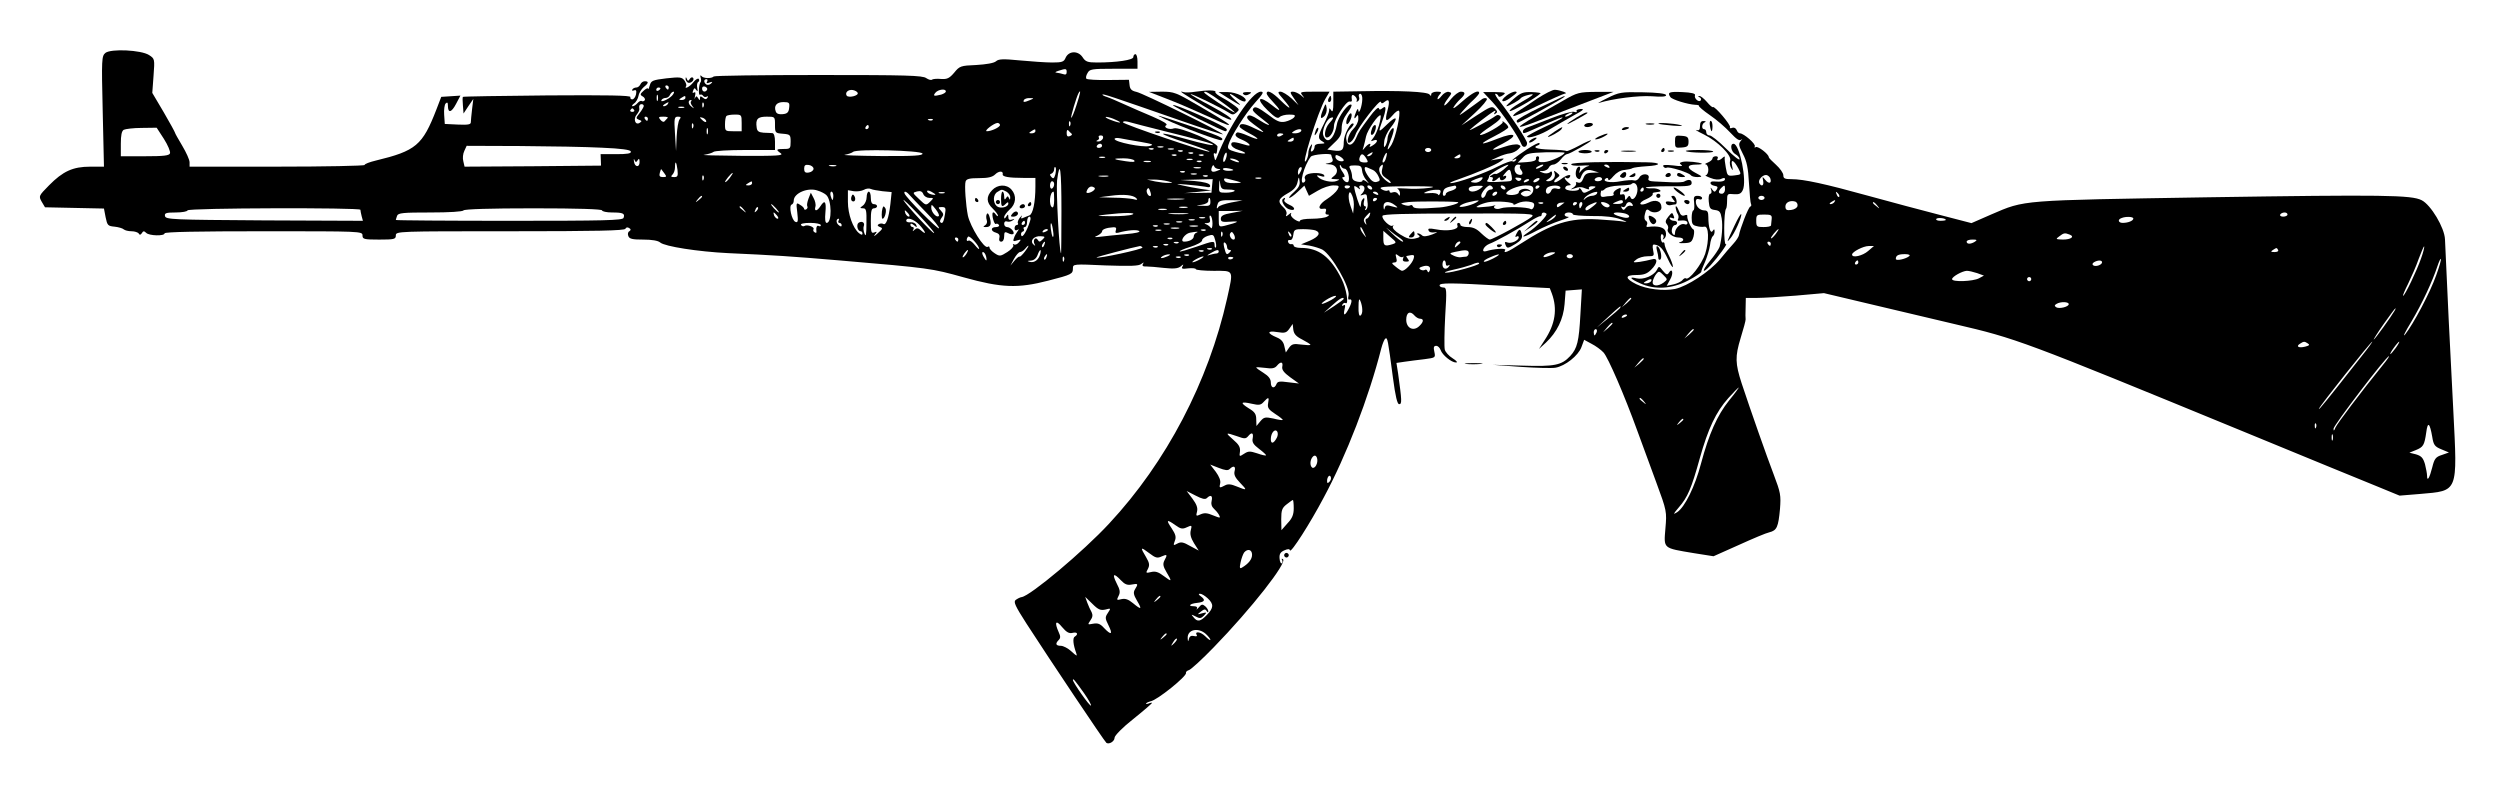 <?xml version="1.0" standalone="no"?>
<!DOCTYPE svg PUBLIC "-//W3C//DTD SVG 20010904//EN"
 "http://www.w3.org/TR/2001/REC-SVG-20010904/DTD/svg10.dtd">
<svg version="1.0" xmlns="http://www.w3.org/2000/svg"
 width="1200pt" height="382pt" viewBox="0 0 1200 382"
 preserveAspectRatio="xMidYMid meet">

<g transform="translate(0,382) scale(0.1,-0.1)"
fill="#000000" stroke="none">
<path d="M506 3566 c-18 -15 -19 -28 -13 -281 l6 -265 -66 0 c-83 0 -131 -22
-198 -90 -49 -50 -50 -51 -35 -78 l16 -27 141 -3 142 -3 8 -42 c8 -39 11 -42
43 -45 19 -2 39 -8 44 -13 6 -5 22 -9 37 -9 15 0 31 -5 35 -11 4 -8 9 -7 15 2
6 11 11 11 21 1 14 -14 88 -16 88 -2 0 7 165 10 475 10 468 0 475 0 475 -20 0
-18 7 -20 80 -20 73 0 80 2 80 20 0 20 7 20 549 20 412 0 550 3 553 12 3 7 10
8 17 4 10 -6 10 -10 2 -16 -7 -3 -9 -14 -5 -23 5 -14 20 -17 72 -17 41 0 71
-5 81 -14 22 -19 182 -44 326 -51 221 -10 299 -15 535 -35 435 -37 440 -38
595 -81 183 -51 260 -54 407 -16 113 29 118 32 118 59 0 21 3 21 156 14 119
-4 161 -3 172 7 13 9 14 9 8 0 -5 -9 0 -13 16 -12 13 0 51 -3 85 -7 47 -5 67
-3 80 7 14 12 15 12 9 0 -7 -11 -1 -13 28 -9 20 2 36 0 36 -4 0 -4 38 -8 85
-8 100 0 96 8 65 -133 -89 -398 -291 -785 -566 -1080 -124 -134 -378 -347
-420 -353 -8 -1 -21 -8 -29 -14 -11 -9 -2 -29 52 -113 113 -175 376 -568 384
-573 14 -8 39 8 39 25 0 10 39 50 90 90 50 40 90 75 90 77 0 2 -8 1 -17 -3
-10 -3 -15 -3 -11 1 3 4 13 8 21 10 30 4 174 120 170 136 -2 5 5 11 15 14 10
4 63 52 118 109 179 184 356 409 332 423 -6 4 -8 3 -4 -4 3 -6 3 -13 -2 -16
-4 -2 -9 8 -10 23 -2 21 4 31 22 39 18 8 26 8 28 0 5 -13 96 129 161 252 110
204 217 481 277 717 6 23 15 45 20 48 10 6 12 -4 36 -187 12 -91 21 -128 30
-128 14 0 13 16 -5 147 l-8 51 41 6 c23 3 65 9 94 12 52 7 53 7 47 35 -5 22
-3 29 9 29 8 0 17 -9 21 -20 8 -24 52 -60 74 -60 9 0 3 8 -16 20 -18 11 -35
30 -38 42 -3 13 -2 85 2 161 8 127 7 137 -9 137 -10 0 -18 5 -18 10 0 13 49
13 312 -2 l217 -11 10 -26 c27 -74 17 -146 -35 -224 l-27 -42 33 30 c54 51 84
113 90 185 l5 65 39 3 39 3 -7 -120 c-7 -130 -15 -163 -49 -200 -41 -44 -74
-51 -229 -46 l-143 4 135 -10 c74 -5 149 -7 166 -4 47 8 110 58 125 99 l13 35
35 -19 c20 -10 46 -29 58 -42 22 -24 100 -204 163 -378 21 -58 62 -168 90
-245 51 -138 51 -141 44 -222 -8 -98 -13 -93 136 -118 l95 -15 121 54 c66 30
132 58 147 61 36 9 43 25 51 112 5 66 3 78 -30 165 -33 86 -111 308 -154 438
-31 96 -32 128 -5 217 14 45 25 86 24 90 -1 4 -1 29 0 56 l1 47 53 0 c28 0
113 5 187 11 l135 12 215 -51 c118 -28 305 -72 414 -98 296 -69 320 -78 1381
-514 297 -122 588 -242 646 -265 l107 -44 98 8 c185 16 180 4 160 399 -13 242
-33 653 -40 823 -2 56 -68 166 -112 188 -49 25 -182 27 -1029 14 -904 -15
-873 -12 -1036 -82 l-96 -42 -154 40 c-85 22 -236 62 -337 90 -213 59 -315 81
-372 81 -33 0 -40 3 -40 19 0 10 -16 33 -35 50 -19 17 -35 33 -35 37 0 14 -52
54 -62 48 -6 -4 -8 -2 -5 3 7 11 -53 63 -71 63 -6 0 -13 7 -16 16 -4 9 -13 14
-22 10 -8 -3 -13 -2 -10 3 6 10 -74 104 -82 97 -2 -3 -15 8 -29 25 -14 16 -30
29 -36 28 -8 0 -8 -2 1 -6 6 -2 9 -9 6 -14 -8 -14 -34 9 -28 24 3 8 -16 13
-61 15 -63 3 -73 -1 -57 -24 8 -12 83 -35 119 -37 12 0 20 -3 18 -5 -2 -3 21
-23 53 -45 31 -21 75 -59 97 -83 30 -32 44 -42 53 -34 7 5 6 3 -2 -6 -12 -14
-11 -22 10 -63 19 -36 25 -67 29 -139 3 -51 7 -97 10 -102 3 -4 1 -10 -4 -12
-9 -3 -49 -107 -54 -137 -1 -7 -13 -26 -27 -41 -14 -15 -43 -49 -64 -75 -50
-59 -156 -129 -216 -142 -56 -11 -137 -1 -186 23 -56 28 -55 44 1 44 35 0 51
6 70 25 33 32 34 60 3 50 -13 -4 -39 -9 -58 -12 -33 -4 -34 -3 -16 11 11 9 35
16 54 16 32 0 33 1 27 29 -4 21 -3 29 7 27 26 -4 40 -19 64 -70 13 -28 24 -44
24 -36 0 9 -9 33 -20 55 -11 22 -20 45 -20 53 0 7 -4 11 -8 8 -4 -2 -9 7 -10
20 -1 15 2 23 8 19 6 -4 7 -12 4 -18 -5 -9 -4 -9 6 -1 7 7 9 21 5 33 -6 20
-37 28 -84 22 -8 -2 -10 2 -6 9 4 7 2 16 -4 20 -8 4 -10 17 -5 34 5 21 9 24
20 16 20 -18 59 -8 59 14 0 31 -28 41 -63 23 -19 -9 -34 -11 -38 -6 -3 5 10
16 28 23 18 8 32 18 31 23 -2 4 2 9 7 9 6 1 15 2 21 3 25 3 -4 19 -31 17 -16
-1 -30 1 -30 4 0 3 50 6 110 6 96 -1 110 1 110 16 0 16 -14 19 -35 7 -5 -4
-32 -5 -60 -4 -27 1 -65 3 -84 4 -24 1 -32 5 -28 15 9 23 -32 27 -44 4 -6 -11
-17 -17 -25 -14 -8 3 -37 1 -65 -4 -50 -10 -94 -1 -70 14 6 4 11 1 11 -6 1 -7
11 0 24 16 15 17 34 29 53 30 16 2 34 5 39 9 6 3 36 7 67 9 74 4 74 18 0 19
-187 4 -358 0 -361 -9 -2 -6 18 -9 50 -7 29 2 44 1 33 -2 -11 -2 -26 -12 -34
-21 -13 -16 -13 -16 -8 1 4 9 2 17 -3 17 -15 0 -23 -41 -10 -54 9 -8 14 -8 17
0 12 34 28 44 58 35 l30 -9 -33 -1 c-25 -1 -35 -7 -42 -27 -7 -18 -15 -24 -26
-20 -8 3 -12 2 -9 -3 3 -6 -3 -15 -12 -21 -16 -10 -16 -11 2 -5 26 9 36 9 59
-1 12 -4 17 -4 13 2 -3 5 3 10 14 10 25 0 24 -3 -11 -21 -27 -14 -30 -14 -39
3 -6 9 -11 12 -11 6 0 -15 -67 -12 -67 3 0 7 7 13 16 13 14 1 14 2 -1 14 -18
14 -25 32 -9 21 5 -3 12 -1 16 5 11 17 -16 11 -42 -10 -15 -11 -29 -18 -32
-14 -3 3 2 11 12 19 16 12 16 13 0 26 -15 12 -16 12 -11 -2 7 -19 -9 -39 -31
-39 -13 1 -13 2 1 11 10 5 18 17 18 26 0 11 -4 13 -12 5 -8 -5 -22 -6 -33 -1
-19 7 -19 8 1 8 12 1 24 8 28 16 3 8 13 15 22 15 9 0 25 11 36 25 11 14 24 25
29 25 13 0 121 62 116 66 -2 2 -28 -9 -57 -25 -30 -16 -57 -28 -61 -26 -3 3
-38 6 -78 7 -66 2 -88 10 -58 21 6 2 10 7 6 10 -3 4 -30 -10 -60 -30 -52 -34
-91 -66 -60 -48 10 5 12 4 7 -4 -4 -6 -12 -9 -17 -5 -5 3 -35 -8 -67 -24 -65
-34 -201 -82 -229 -81 -10 0 7 8 37 18 78 27 181 70 205 88 19 14 18 14 -15 9
l-35 -6 35 16 c19 9 45 17 58 18 13 2 30 10 39 19 15 15 15 17 0 23 -9 3 -38
-1 -64 -10 -71 -24 -75 -18 -9 15 78 41 61 57 -24 24 -89 -35 -97 -30 -17 11
37 19 67 38 67 43 0 5 -8 15 -17 22 -9 8 -14 9 -10 3 6 -10 -101 -70 -109 -61
-3 2 21 21 52 41 40 27 53 41 46 48 -8 8 -15 8 -24 1 -21 -16 -134 -77 -123
-66 15 15 98 79 114 88 10 6 12 4 6 -5 -6 -9 -4 -11 4 -5 10 6 9 11 -3 23 -14
14 -22 11 -88 -32 l-73 -48 65 60 c36 33 61 64 57 68 -4 5 -14 4 -22 -1 -7 -6
-37 -27 -67 -49 -47 -34 -50 -35 -28 -10 14 16 37 41 53 55 15 14 27 29 27 32
0 19 -33 2 -81 -40 -29 -26 -47 -39 -42 -28 6 11 21 29 32 39 26 23 27 36 3
36 -10 0 -31 -16 -47 -35 -15 -20 -30 -33 -32 -31 -3 3 5 18 17 33 20 26 20
28 4 32 -10 2 -25 -7 -35 -20 -10 -13 -19 -19 -19 -13 0 5 5 15 12 22 9 9 6
12 -15 12 -15 0 -27 -6 -27 -12 0 -10 -2 -10 -8 -2 -8 14 -142 20 -334 16
l-128 -2 0 -52 c0 -38 -3 -49 -10 -38 -9 13 -10 13 -10 0 0 -8 -11 -37 -25
-64 -30 -59 -31 -72 -7 -85 14 -9 13 -10 -10 -11 -18 0 -28 -5 -28 -14 0 -8
-5 -18 -11 -22 -8 -4 -9 1 -4 17 5 19 4 21 -4 9 -6 -8 -11 -24 -11 -35 0 -11
-5 -27 -10 -35 -32 -49 56 236 92 296 l20 34 -72 0 c-68 0 -72 -1 -59 -17 13
-17 13 -17 -7 0 -11 9 -28 17 -38 17 -15 0 -15 -4 5 -32 l22 -33 -34 33 c-19
17 -43 32 -53 32 -15 0 -13 -6 13 -35 45 -52 38 -56 -12 -7 -40 40 -67 53 -67
33 0 -4 10 -19 23 -32 48 -51 50 -62 4 -25 -65 52 -82 34 -22 -24 35 -34 48
-41 57 -32 7 7 27 12 46 12 28 0 32 -3 23 -14 -6 -7 -25 -16 -42 -20 -25 -5
-40 1 -85 36 -41 30 -58 38 -66 30 -11 -11 -7 -16 61 -69 30 -23 1 -13 -40 14
-28 18 -43 23 -50 16 -8 -8 1 -19 28 -39 61 -44 62 -48 5 -20 -48 24 -72 27
-72 8 0 -4 20 -18 45 -31 57 -30 53 -38 -6 -12 -24 11 -47 17 -51 15 -15 -10
-8 -22 22 -34 34 -14 53 -35 24 -27 -60 18 -74 19 -74 4 0 -9 15 -21 36 -27
49 -16 36 -24 -15 -9 -35 10 -40 15 -35 33 11 40 83 153 129 204 39 43 43 52
27 52 -42 0 -153 -165 -209 -310 -10 -24 -10 -24 -15 -2 -4 12 -2 20 3 16 9
-5 10 -2 13 32 1 19 -184 97 -209 88 -22 -9 -54 5 -37 15 9 5 -14 19 -65 41
-43 18 -105 45 -138 60 -33 15 -70 31 -83 35 -13 4 -22 9 -20 11 4 4 37 -7
376 -125 111 -39 202 -68 202 -66 0 9 -385 198 -415 204 -23 5 -31 13 -33 32
l-3 26 -99 -1 c-54 -1 -101 2 -105 6 -4 3 -2 16 5 27 10 19 19 21 125 21 l115
0 0 35 c0 19 -4 35 -10 35 -5 0 -10 -6 -10 -14 0 -14 -79 -26 -175 -26 -45 0
-55 4 -69 26 -22 32 -66 30 -81 -3 -8 -20 -17 -23 -65 -23 -30 0 -100 5 -154
10 -81 8 -103 7 -115 -4 -10 -9 -47 -15 -95 -18 -75 -3 -80 -5 -106 -37 -23
-27 -34 -32 -63 -30 -20 2 -39 0 -43 -3 -4 -4 -16 -1 -28 7 -17 13 -97 15
-517 15 -272 0 -499 -3 -503 -7 -11 -11 -50 -10 -59 2 -5 6 -7 3 -4 -7 3 -9 3
-19 0 -22 -9 -9 -12 -66 -3 -61 5 3 11 1 15 -5 4 -6 11 -7 17 -4 7 4 8 2 4 -5
-6 -9 -11 -9 -22 0 -11 9 -14 8 -14 -2 0 -12 -2 -12 -9 0 -7 11 -10 11 -15 0
-3 -8 -3 -3 0 10 4 16 2 21 -5 17 -7 -5 -8 -1 -4 9 5 14 8 14 15 3 7 -9 8 -7
5 9 -3 13 -1 26 4 29 5 3 7 10 3 15 -3 5 -15 -2 -26 -16 -17 -22 -47 -37 -34
-17 2 4 -2 16 -9 26 -12 16 -22 17 -86 10 -66 -8 -74 -11 -80 -34 -4 -14 -7
-21 -8 -16 -1 5 -10 1 -21 -9 -18 -16 -19 -20 -5 -28 8 -4 13 -13 10 -18 -4
-5 -10 -7 -15 -4 -4 3 -13 -2 -20 -10 -7 -8 -17 -15 -23 -15 -6 0 -3 6 6 13
10 6 19 23 22 37 2 14 14 32 25 42 24 19 25 28 5 28 -9 0 -18 -7 -21 -15 -4
-8 -12 -15 -19 -15 -8 0 -17 -4 -20 -10 -3 -5 0 -7 8 -4 11 4 13 -1 10 -19 -3
-13 -11 -24 -18 -24 -7 0 -11 5 -9 11 3 8 -111 10 -398 8 -222 -2 -404 -5
-406 -7 -2 -2 -2 -20 0 -41 l3 -39 23 35 24 35 -6 -49 c-3 -27 -6 -55 -6 -63
0 -11 -14 -13 -62 -11 l-63 3 -3 44 c-2 24 2 49 7 54 8 8 11 5 11 -10 0 -38
17 -34 39 8 l21 40 -46 -3 -46 -3 -23 -60 c-67 -173 -98 -199 -292 -246 -29
-7 -53 -16 -53 -21 0 -4 -189 -8 -420 -8 l-420 0 0 21 c0 12 -16 47 -35 79
-19 32 -35 60 -35 63 0 2 -24 47 -54 98 l-55 93 6 82 c6 81 6 82 -22 100 -38
24 -182 31 -209 10z m4614 -92 c0 -11 -5 -14 -16 -10 -9 3 -23 6 -32 7 -10 1
-7 4 8 9 37 12 40 11 40 -6z m-1726 -46 c-5 -8 -1 -9 12 -4 14 5 16 4 7 -5 -6
-6 -16 -8 -22 -5 -14 9 -14 26 0 26 5 0 7 -5 3 -12z m-184 -28 c0 -5 -2 -10
-4 -10 -3 0 -8 5 -11 10 -3 6 -1 10 4 10 6 0 11 -4 11 -10z m184 -11 c-8 -14
-24 -10 -24 6 0 9 6 12 15 9 8 -4 12 -10 9 -15z m-224 7 c0 -3 -4 -8 -10 -11
-5 -3 -10 -1 -10 4 0 6 5 11 10 11 6 0 10 -2 10 -4z m947 -22 c5 -14 -45 -25
-53 -13 -9 15 7 30 29 27 11 -2 22 -8 24 -14z m423 7 c0 -5 -10 -11 -22 -15
-36 -9 -41 -7 -28 9 13 16 50 21 50 6z m-1314 -20 c-18 -19 -61 -37 -50 -20 3
5 12 9 20 9 8 0 17 7 20 15 4 8 11 15 17 15 5 0 2 -9 -7 -19z m1941 -46 c-11
-35 -23 -63 -25 -60 -4 3 25 100 35 118 13 22 9 0 -10 -58z m-2010 23 c-3 -7
-5 -2 -5 12 0 14 2 19 5 13 2 -7 2 -19 0 -25z m3355 -2 c-3 -5 0 -6 6 -2 6 4
9 13 5 21 -3 8 0 15 6 15 6 0 11 -12 10 -27 -1 -33 -17 -77 -19 -53 -1 10 -4
9 -10 -5 -12 -27 -12 -43 0 -25 8 12 10 10 10 -11 0 -14 -11 -36 -25 -49 -27
-26 -37 -83 -10 -60 8 6 17 22 21 33 10 33 117 172 122 158 3 -9 7 -9 18 0 22
18 26 5 14 -41 -14 -53 -8 -60 24 -24 13 16 27 26 31 22 10 -10 -16 -130 -36
-163 -23 -36 -24 -27 -4 22 8 19 15 43 15 51 0 24 -29 -18 -30 -43 0 -11 -5
-27 -10 -35 -7 -11 -9 -6 -6 19 1 18 15 48 30 67 40 50 31 63 -14 19 -45 -44
-46 -44 -25 15 20 56 20 77 1 61 -11 -9 -15 -9 -18 0 -2 7 -22 -12 -43 -41
-49 -66 -51 -68 -67 -105 -17 -38 -42 -39 -46 -3 -2 17 4 34 18 48 12 12 20
24 17 26 -12 13 -47 -52 -47 -87 0 -41 -8 -47 -51 -41 l-28 4 34 33 c28 26 35
40 35 69 0 25 9 49 26 72 15 19 24 37 21 41 -13 12 -64 -57 -70 -94 -9 -53
-34 -88 -53 -72 -8 6 -14 20 -14 30 0 26 20 67 36 73 19 7 17 -1 -6 -26 -20
-22 -28 -68 -11 -68 16 0 34 30 34 56 0 30 58 120 75 117 7 -2 11 0 11 5 -4
25 1 33 15 20 8 -7 11 -17 8 -22z m-3222 14 c0 -5 -8 -10 -17 -10 -15 0 -16 2
-3 10 19 12 20 12 20 0z m1655 -10 c-28 -12 -37 -12 -30 0 3 6 16 10 28 9 21
0 21 -1 2 -9z m-1628 -7 c-4 -3 -1 -13 6 -22 11 -14 10 -14 -5 -2 -16 12 -16
31 -1 31 4 0 3 -3 0 -7z m-112 -13 c-3 -5 -12 -10 -18 -10 -7 0 -6 4 3 10 19
12 23 12 15 0z m172 -12 c-3 -8 -6 -5 -6 6 -1 11 2 17 5 13 3 -3 4 -12 1 -19z
m411 -5 c-2 -22 -9 -29 -31 -31 -18 -2 -29 2 -33 12 -11 28 4 46 36 46 28 0
31 -3 28 -27z m-698 8 c0 -4 -9 -20 -20 -34 -18 -23 -19 -25 -3 -32 15 -5 15
-7 3 -15 -21 -13 -32 20 -13 41 7 9 13 20 12 25 -3 16 1 24 11 24 6 0 10 -4
10 -9z m193 -8 c-7 -2 -19 -2 -25 0 -7 3 -2 5 12 5 14 0 19 -2 13 -5z m-239
-11 c3 -5 -1 -9 -9 -9 -8 0 -12 4 -9 9 3 4 7 8 9 8 2 0 6 -4 9 -8z m516 -62
l0 -40 -40 0 c-39 0 -40 1 -40 33 0 19 3 37 7 40 3 4 21 7 40 7 32 0 33 -1 33
-40z m3059 -12 c-7 -23 -19 -51 -28 -61 -13 -16 -13 -17 2 -11 24 9 21 -9 -4
-24 -12 -8 -18 -9 -14 -3 10 18 -7 12 -22 -6 -14 -17 -14 -17 -8 2 3 11 9 34
12 50 6 30 61 110 70 101 2 -2 -1 -24 -8 -48z m-3509 32 c0 -5 -2 -10 -4 -10
-3 0 -8 5 -11 10 -3 6 -1 10 4 10 6 0 11 -4 11 -10z m94 3 c-5 -5 -11 -12 -15
-16 -3 -4 -12 -1 -19 8 -11 13 -9 15 15 15 16 0 24 -3 19 -7z m58 -6 c-6 -7
-12 -44 -14 -82 l-3 -70 -5 83 c-5 75 -3 82 14 82 14 0 16 -3 8 -13z m128 -9
c0 -6 -6 -5 -15 2 -8 7 -15 14 -15 16 0 2 7 1 15 -2 8 -4 15 -11 15 -16z m330
-17 c0 -39 1 -40 38 -43 35 -3 37 -5 37 -38 0 -33 -2 -35 -32 -35 -38 0 -40
-3 -15 -21 14 -11 -16 -13 -193 -12 -115 1 -194 3 -175 5 19 3 39 9 45 14 5 5
73 9 152 9 l143 0 0 40 c0 25 -5 40 -12 41 -7 0 -26 2 -43 2 -23 2 -31 7 -33
25 -6 41 5 52 48 52 40 0 40 0 40 -39z m1635 24 c39 -17 21 -18 -25 0 -19 7
-28 14 -20 14 8 0 29 -6 45 -14z m-878 -1 c-3 -3 -12 -4 -19 -1 -8 3 -5 6 6 6
11 1 17 -2 13 -5z m660 -26 c-3 -8 -6 -5 -6 6 -1 11 2 17 5 13 3 -3 4 -12 1
-19z m478 -34 c99 -24 189 -49 200 -54 30 -15 -33 -3 -138 27 -132 37 -123 23
13 -21 66 -22 118 -41 116 -44 -7 -7 -416 132 -416 141 0 5 10 6 23 3 12 -4
103 -27 202 -52z m-2288 24 c-3 -8 -6 -5 -6 6 -1 11 2 17 5 13 3 -3 4 -12 1
-19z m1473 12 c0 -11 -42 -30 -63 -30 -16 1 34 39 51 40 6 0 12 -5 12 -10z
m-630 -10 c0 -5 -5 -10 -11 -10 -5 0 -7 5 -4 10 3 6 8 10 11 10 2 0 4 -4 4
-10z m-3383 -57 c19 -30 32 -61 29 -69 -4 -11 -30 -14 -121 -14 l-115 0 0 60
c0 41 4 61 14 67 8 4 47 9 86 9 l72 1 35 -54z m2610 25 c-3 -7 -5 -2 -5 12 0
14 2 19 5 13 2 -7 2 -19 0 -25z m1573 12 c0 -5 -8 -10 -17 -10 -15 0 -16 2 -3
10 19 12 20 12 20 0z m173 -11 c5 -3 2 -9 -7 -12 -12 -5 -16 0 -16 15 0 12 3
17 8 12 4 -5 11 -12 15 -15z m1102 11 c-3 -5 -16 -10 -28 -10 -18 0 -19 2 -7
10 20 13 43 13 35 0z m-85 -14 c0 -2 -7 -6 -15 -10 -8 -3 -15 -1 -15 4 0 6 7
10 15 10 8 0 15 -2 15 -4z m-866 -21 c-4 -8 -14 -15 -23 -14 -10 0 -11 2 -3 6
6 2 10 9 6 14 -3 5 2 9 10 9 10 0 13 -6 10 -15z m181 -16 c60 -11 66 -13 42
-20 -31 -8 -167 19 -167 34 0 5 12 6 28 3 15 -3 59 -11 97 -17z m735 11 c0 -5
-8 -10 -17 -10 -15 0 -16 2 -3 10 19 12 20 12 20 0z m-920 -30 c0 -5 -7 -10
-16 -10 -8 0 -12 5 -9 10 3 6 10 10 16 10 5 0 9 -4 9 -10z m-2401 -9 c94 -4
136 -10 139 -18 3 -10 -16 -13 -71 -13 l-74 0 1 -27 1 -28 -327 -3 -328 -2 -6
26 c-4 14 -2 36 5 50 l11 24 257 -1 c142 -1 318 -4 392 -8z m2694 2 c-7 -2
-19 -2 -25 0 -7 3 -2 5 12 5 14 0 19 -2 13 -5z m-46 -9 c-3 -3 -12 -4 -19 -1
-8 3 -5 6 6 6 11 1 17 -2 13 -5z m96 -1 c-7 -2 -19 -2 -25 0 -7 3 -2 5 12 5
14 0 19 -2 13 -5z m1237 -3 c0 -5 -7 -10 -15 -10 -8 0 -15 5 -15 10 0 6 7 10
15 10 8 0 15 -4 15 -10z m-2442 -17 c3 -10 -41 -13 -200 -12 -111 1 -189 4
-173 6 17 3 34 9 40 14 15 15 327 7 333 -8z m1249 11 c-3 -3 -12 -4 -19 -1 -8
3 -5 6 6 6 11 1 17 -2 13 -5z m50 -10 c-3 -3 -12 -4 -19 -1 -8 3 -5 6 6 6 11
1 17 -2 13 -5z m158 -24 c-4 -12 -9 -19 -12 -17 -3 3 -2 15 2 27 4 12 9 19 12
17 3 -3 2 -15 -2 -27z m700 20 c-3 -5 -12 -10 -18 -10 -7 0 -6 4 3 10 19 12
23 12 15 0z m68 -18 c-3 -12 -9 -22 -14 -22 -5 0 -3 11 3 25 13 30 20 28 11
-3z m857 25 c0 -12 -68 -43 -97 -45 -25 -2 -31 1 -27 13 4 8 1 15 -5 15 -6 0
-10 -6 -8 -12 1 -9 -14 -14 -43 -16 l-45 -3 23 23 c19 22 32 24 112 27 49 1
90 0 90 -2z m-1863 -13 c-3 -3 -12 -4 -19 -1 -8 3 -5 6 6 6 11 1 17 -2 13 -5z
m130 0 c-3 -3 -12 -4 -19 -1 -8 3 -5 6 6 6 11 1 17 -2 13 -5z m613 2 c0 -2 3
-11 6 -19 4 -11 -2 -17 -18 -20 -21 -4 -21 -4 4 -6 35 -1 48 -36 21 -56 -17
-14 -17 -14 7 -15 23 -1 23 -2 5 -9 -22 -9 -73 2 -89 20 -8 8 -5 9 13 4 16 -5
21 -4 17 4 -8 13 -65 14 -85 2 -7 -5 -11 -13 -7 -19 3 -6 2 -13 -4 -17 -27
-17 -1 80 32 123 9 11 98 18 98 8z m60 -25 c0 -5 -9 -7 -20 -4 -11 3 -20 12
-20 20 0 11 4 11 20 3 11 -6 20 -15 20 -19z m108 9 c10 -17 10 -20 -6 -20 -24
0 -32 8 -25 26 7 19 16 18 31 -6z m452 10 c0 -5 -8 -10 -17 -10 -15 0 -16 2
-3 10 19 12 20 12 20 0z m-1707 -7 c-7 -2 -19 -2 -25 0 -7 3 -2 5 12 5 14 0
19 -2 13 -5z m-2242 -12 c6 10 9 8 9 -9 0 -28 -24 -25 -27 4 -2 11 0 14 3 5 5
-11 8 -11 15 0z m2384 -2 c5 -7 -8 -8 -41 -3 -64 9 -68 14 -11 14 25 0 49 -5
52 -11z m278 4 c-7 -2 -19 -2 -25 0 -7 3 -2 5 12 5 14 0 19 -2 13 -5z m217 -3
c18 -12 2 -12 -25 0 -13 6 -15 9 -5 9 8 0 22 -4 30 -9z m-417 -7 c-7 -2 -21
-2 -30 0 -10 3 -4 5 12 5 17 0 24 -2 18 -5z m244 1 c-3 -3 -12 -4 -19 -1 -8 3
-5 6 6 6 11 1 17 -2 13 -5z m-2515 -39 c3 -30 1 -35 -16 -35 -16 0 -17 3 -8
12 7 7 12 22 12 35 0 35 7 28 12 -12z m653 5 c0 -8 -10 -16 -22 -18 -18 -3
-23 2 -23 18 0 16 5 21 23 18 12 -2 22 -10 22 -18z m108 13 c-7 -2 -21 -2 -30
0 -10 3 -4 5 12 5 17 0 24 -2 18 -5z m1835 -14 c13 0 13 -2 -3 -8 -26 -11 -36
-5 -28 16 4 11 8 13 11 5 2 -7 11 -12 20 -13z m607 1 c14 0 27 -51 16 -63 -4
-4 -14 -1 -21 8 -9 11 -9 15 -1 15 8 0 7 7 -3 22 -9 12 -16 27 -15 33 0 5 3 4
6 -2 2 -7 11 -13 18 -13z m83 -9 c1 -13 10 -34 20 -45 16 -20 16 -20 0 -7 -10
7 -18 9 -18 4 0 -6 -11 -8 -25 -5 -16 3 -25 11 -25 24 0 11 -4 27 -9 37 -8 14
-5 17 23 17 27 0 32 -4 34 -25z m96 5 c-4 -19 0 -28 20 -42 15 -9 24 -19 21
-22 -3 -3 -16 5 -30 18 -24 23 -32 50 -18 63 11 12 14 8 7 -17z m582 -1 c-17
-13 -33 -22 -36 -20 -3 2 -12 0 -20 -6 -11 -6 -12 -9 -2 -9 7 0 10 -4 7 -10
-9 -14 8 -13 23 2 9 9 12 9 12 0 0 -6 7 -9 15 -6 8 4 15 10 15 16 0 5 -6 6
-12 2 -7 -4 -4 2 6 14 22 25 25 24 32 -12 4 -23 1 -26 -23 -27 -87 -5 -101 -4
-93 6 4 5 8 15 8 20 0 9 78 55 92 54 3 0 -8 -11 -24 -24z m81 18 c-4 -3 -2
-12 5 -20 13 -17 4 -28 -17 -20 -21 9 -20 47 2 47 9 0 13 -3 10 -7z m103 -3
c-8 -5 -19 -10 -25 -10 -5 0 -3 5 5 10 8 5 20 10 25 10 6 0 3 -5 -5 -10z m325
0 c3 -6 -1 -7 -9 -4 -18 7 -21 14 -7 14 6 0 13 -4 16 -10z m-2659 -36 c-6 -21
-10 -24 -19 -14 -9 10 -9 14 1 17 6 3 12 12 12 21 0 8 3 13 6 9 4 -3 3 -18 0
-33z m697 29 c-7 -2 -21 -2 -30 0 -10 3 -4 5 12 5 17 0 24 -2 18 -5z m157 -9
c0 -2 -11 -4 -25 -4 -14 0 -25 4 -25 9 0 4 11 6 25 3 14 -2 25 -6 25 -8z m321
-11 c-8 -15 -10 -15 -11 -2 0 17 10 32 18 25 2 -3 -1 -13 -7 -23z m349 11 c8
-3 20 -16 26 -29 10 -20 9 -24 -7 -28 -13 -4 -26 4 -39 23 -23 32 -26 55 -7
46 6 -3 19 -8 27 -12z m-3401 -16 c12 -16 11 -18 -7 -18 -15 0 -19 5 -15 20 3
12 6 19 7 18 1 -2 8 -11 15 -20z m1906 -182 c0 -113 -1 -204 -2 -202 -9 8 -24
303 -19 350 14 107 21 55 21 -148z m-282 177 c-2 -11 28 -17 100 -17 l57 0 0
-41 c0 -77 -12 -133 -29 -139 -9 -3 -22 -9 -30 -12 -9 -5 -12 -2 -7 7 4 8 1 5
-8 -5 -8 -10 -13 -23 -10 -27 3 -5 0 -9 -5 -9 -6 0 -11 -7 -11 -16 0 -9 5 -12
13 -8 9 6 9 4 1 -7 -6 -8 -14 -22 -17 -32 -6 -15 -3 -17 15 -11 20 6 21 5 9
-9 -7 -9 -18 -14 -24 -10 -5 3 -7 1 -3 -5 3 -5 -10 -20 -29 -32 -33 -21 -37
-21 -60 -6 -14 9 -25 21 -25 27 0 6 -4 8 -9 4 -17 -10 -83 96 -95 150 -10 50
-17 146 -11 164 4 12 18 16 65 16 43 0 64 5 77 18 17 17 40 18 36 0z m874 11
c-3 -3 -12 -4 -19 -1 -8 3 -5 6 6 6 11 1 17 -2 13 -5z m-2184 -28 c-10 -13
-20 -22 -22 -20 -4 4 29 44 36 44 2 0 -4 -11 -14 -24z m2240 17 c-7 -2 -19 -2
-25 0 -7 3 -2 5 12 5 14 0 19 -2 13 -5z m-2366 -25 c-3 -8 -6 -5 -6 6 -1 11 2
17 5 13 3 -3 4 -12 1 -19z m1941 15 c-10 -2 -28 -2 -40 0 -13 2 -5 4 17 4 22
1 32 -1 23 -4z m479 1 c-3 -3 -12 -4 -19 -1 -8 3 -5 6 6 6 11 1 17 -2 13 -5z
m2700 -9 c9 -25 -6 -30 -23 -9 -15 18 -15 18 -11 -3 5 -24 -7 -31 -18 -13 -8
14 13 40 32 40 7 0 16 -7 20 -15z m-2542 -20 c6 -2 -9 -4 -31 -4 -27 -1 -44 4
-47 13 -5 11 1 12 31 4 20 -5 42 -11 47 -13z m98 18 c-7 -2 -19 -2 -25 0 -7 3
-2 5 12 5 14 0 19 -2 13 -5z m158 -65 c-17 -15 -27 -28 -22 -28 5 0 23 13 40
29 l32 30 11 -25 11 -24 43 25 c23 14 57 25 74 25 28 0 30 -2 20 -20 -6 -11
-29 -32 -51 -46 -39 -24 -48 -52 -16 -46 11 2 15 -2 11 -13 -4 -9 -1 -15 7
-15 11 0 11 -3 -1 -10 -8 -5 -41 -10 -72 -10 -33 0 -58 -4 -58 -10 0 -6 -11
-3 -25 6 -14 9 -22 21 -18 28 4 6 -1 5 -10 -3 -15 -12 -17 -12 -12 1 3 8 -3
23 -15 33 -29 27 -25 41 21 67 29 16 42 31 47 53 6 28 7 29 10 5 3 -18 -5 -32
-27 -52z m900 58 c-7 -8 -21 -14 -32 -13 -25 2 -24 6 4 17 33 13 41 12 28 -4z
m189 0 c-7 -7 -14 -6 -21 1 -9 9 -7 12 9 10 14 -1 18 -5 12 -11z m80 -6 c-8
-5 -17 -7 -19 -4 -3 3 1 9 9 14 8 5 17 7 19 4 3 -3 -1 -9 -9 -14z m310 10 c0
-5 -9 -10 -21 -10 -11 0 -17 5 -14 10 3 6 13 10 21 10 8 0 14 -4 14 -10z
m-2085 -10 c27 -7 28 -8 5 -8 -14 -1 -43 3 -65 7 l-40 9 35 0 c19 0 49 -4 65
-8z m213 -22 l-3 -33 -65 -1 -65 -1 65 6 65 7 -50 7 c-27 4 -68 12 -90 17 -35
8 -33 8 20 4 33 -3 73 -7 89 -10 21 -5 27 -3 24 7 -3 9 -29 16 -74 20 l-69 5
78 2 78 2 -3 -32z m79 -18 c20 0 33 -3 29 -7 -4 -4 -23 -8 -42 -8 -33 0 -34 1
-32 35 1 30 2 31 5 8 4 -25 9 -28 40 -28z m1443 46 c0 -2 -7 -7 -16 -10 -8 -3
-12 -2 -9 4 6 10 25 14 25 6z m-3730 -16 c0 -5 -8 -10 -17 -10 -15 0 -16 2 -3
10 19 12 20 12 20 0z m1450 -4 c0 -8 -4 -18 -10 -21 -5 -3 -10 3 -10 14 0 12
5 21 10 21 6 0 10 -6 10 -14z m2800 -25 c0 -32 -24 -61 -33 -39 -4 10 -8 10
-16 -2 -9 -13 -11 -12 -11 4 0 11 -5 16 -14 13 -10 -4 -12 0 -8 15 4 18 3 19
-17 9 -12 -7 -19 -16 -16 -22 4 -5 -2 -9 -12 -10 -10 0 -26 -2 -35 -4 -11 -2
-16 3 -15 16 1 10 3 16 5 14 3 -2 10 2 17 9 7 7 37 14 66 15 29 1 55 4 58 6
14 15 31 2 31 -24z m-2609 -4 c-6 -6 -18 -12 -26 -13 -11 -2 -13 2 -5 17 6 11
16 16 26 12 11 -4 12 -9 5 -16z m1229 19 c0 -11 -19 -15 -25 -6 -3 5 1 10 9
10 9 0 16 -2 16 -4z m46 -8 c-4 7 -1 12 8 12 19 0 21 -21 4 -39 -11 -10 -10
-11 5 -6 11 5 17 2 18 -6 1 -8 3 -24 4 -37 1 -12 -2 -25 -8 -29 -6 -3 -7 -1
-3 5 4 7 3 12 -2 12 -6 0 -8 10 -5 23 4 13 2 19 -3 14 -5 -5 -10 -13 -10 -18
-1 -5 -2 -15 -3 -21 -2 -12 -30 75 -31 96 0 5 8 2 17 -5 11 -10 14 -10 9 -1z
m59 2 c3 -5 2 -10 -4 -10 -5 0 -13 5 -16 10 -3 6 -2 10 4 10 5 0 13 -4 16 -10z
m275 -2 c-30 -4 -80 -6 -110 -3 -30 2 -49 2 -42 -1 6 -3 12 -13 12 -22 0 -14
-2 -14 -9 -3 -5 8 -16 11 -25 8 -9 -4 -16 -2 -16 4 0 6 -4 7 -10 4 -5 -3 -18
0 -29 7 -15 11 5 13 133 14 114 0 137 -2 96 -8z m130 2 c0 -5 -11 -12 -25 -16
-14 -3 -25 -10 -25 -15 0 -5 -4 -9 -9 -9 -5 0 -7 9 -4 19 4 17 13 22 56 30 4
0 7 -3 7 -9z m116 -5 c-25 -19 -56 -19 -56 -2 0 9 13 14 38 15 34 1 36 0 18
-13z m59 5 c3 -5 -1 -10 -10 -10 -9 0 -19 -9 -22 -20 -6 -21 -23 -28 -23 -8 0
13 29 48 41 48 4 0 11 -4 14 -10z m60 0 c3 -5 2 -10 -4 -10 -5 0 -13 5 -16 10
-3 6 -2 10 4 10 5 0 13 -4 16 -10z m135 -10 c0 -24 -31 -42 -51 -29 -12 8 -12
10 0 18 8 5 21 7 30 4 13 -4 13 -3 2 5 -16 12 -51 4 -51 -12 0 -6 -14 -11 -30
-12 -17 -1 -30 3 -30 7 0 15 55 38 93 39 30 0 37 -4 37 -20z m30 16 c0 -3 -4
-8 -10 -11 -5 -3 -10 -1 -10 4 0 6 5 11 10 11 6 0 10 -2 10 -4z m100 -7 c0 -6
-8 -8 -19 -4 -12 3 -21 0 -25 -10 -3 -8 -10 -15 -16 -15 -14 0 -13 27 3 33 22
10 57 7 57 -4z m-3524 -35 c27 -24 28 -134 2 -134 -7 0 -9 19 -6 50 5 53 -3
63 -24 30 -16 -25 -31 -26 -24 -2 3 9 -1 28 -9 42 l-13 25 -11 -28 c-6 -16 -9
-32 -6 -37 3 -5 1 -11 -5 -15 -5 -3 -10 -2 -10 2 0 5 -9 14 -20 20 -18 12 -19
10 -13 -37 5 -43 3 -50 -9 -45 -18 7 -33 78 -18 83 6 2 10 10 10 19 0 36 69
65 115 48 17 -5 35 -15 41 -21z m271 18 l43 -4 -6 -57 c-8 -69 -21 -104 -34
-96 -5 3 -15 3 -22 -1 -8 -5 -6 -9 6 -14 15 -5 13 -9 -11 -30 -15 -14 -21 -17
-14 -7 12 15 12 17 -3 11 -14 -5 -16 2 -16 55 0 48 3 61 15 61 8 0 15 5 15 10
0 6 -7 10 -15 10 -10 0 -15 10 -15 30 0 17 -4 30 -10 30 -5 0 -10 -12 -10 -26
0 -15 -8 -33 -17 -40 -17 -13 -17 -13 0 -14 15 0 17 -10 16 -72 0 -54 -3 -67
-9 -50 -5 12 -7 28 -4 36 7 17 -8 27 -24 17 -13 -8 -6 -41 9 -41 5 0 9 -5 9
-11 0 -8 -6 -7 -17 2 -29 24 -53 91 -53 150 l0 56 29 -5 c16 -2 37 1 48 7 10
6 25 8 33 4 8 -4 34 -8 57 -11z m1287 -21 c-9 -10 -26 18 -18 30 5 9 9 8 14
-7 4 -10 6 -21 4 -23z m2366 29 c0 -5 -5 -10 -11 -10 -5 0 -7 5 -4 10 3 6 8
10 11 10 2 0 4 -4 4 -10z m-3429 -40 c22 0 22 0 3 -19 -19 -18 -20 -18 -52 13
-33 31 -33 31 -10 37 16 4 25 0 30 -13 4 -10 17 -18 29 -18z m29 16 c0 -2 -9
-2 -20 1 -11 3 -20 9 -20 15 0 5 9 4 20 -2 11 -6 20 -12 20 -14z m2423 7 c-4
-9 -8 -13 -10 -7 -2 5 -20 9 -41 7 -29 -2 -33 -1 -17 6 11 5 32 10 47 10 22 1
26 -2 21 -16z m-2913 -13 c0 -11 -2 -20 -4 -20 -2 0 -6 9 -9 20 -3 11 -1 20 4
20 5 0 9 -9 9 -20z m363 7 c7 -8 43 -46 81 -85 39 -39 67 -75 63 -78 -6 -6
-158 147 -165 167 -5 13 8 11 21 -4z m170 6 c-7 -2 -19 -2 -25 0 -7 3 -2 5 12
5 14 0 19 -2 13 -5z m527 -34 c0 -24 -4 -38 -10 -34 -17 10 -11 75 7 75 2 0 3
-18 3 -41z m1438 -34 l-3 -30 -13 38 c-16 44 -7 89 9 47 6 -13 9 -38 7 -55z
m117 65 c3 -6 -1 -7 -9 -4 -18 7 -21 14 -7 14 6 0 13 -4 16 -10z m570 0 c-3
-5 -11 -10 -16 -10 -6 0 -7 5 -4 10 3 6 11 10 16 10 6 0 7 -4 4 -10z m480 0
c-3 -5 -14 -10 -24 -10 -9 0 -23 -6 -30 -12 -11 -11 -12 -10 -6 0 6 12 39 30
58 31 5 1 5 -3 2 -9z m1163 -15 c-3 -3 -9 2 -12 12 -6 14 -5 15 5 6 7 -7 10
-15 7 -18z m-3373 -7 c7 -8 3 -9 -15 -4 -14 3 -56 7 -95 7 l-70 2 55 7 c64 9
110 4 125 -12z m-2085 8 c0 -2 -8 -10 -17 -17 -16 -13 -17 -12 -4 4 13 16 21
21 21 13z m5100 -6 c0 -5 -7 -10 -15 -10 -8 0 -15 5 -15 10 0 6 7 10 15 10 8
0 15 -4 15 -10z m-3986 -169 c-5 -5 -136 135 -147 158 -5 9 28 -22 72 -69 44
-47 78 -87 75 -89z m1193 162 c-20 -2 -52 -2 -70 0 -17 2 0 4 38 4 39 0 53 -2
32 -4z m133 -13 c0 -17 -6 -20 -37 -18 -37 1 -37 1 -5 5 19 3 32 10 32 19 0 8
2 14 5 14 3 0 5 -9 5 -20z m800 16 c0 -3 -4 -8 -10 -11 -5 -3 -10 -1 -10 4 0
6 5 11 10 11 6 0 10 -2 10 -4z m-700 -18 c-30 -6 -58 -15 -62 -22 -9 -14 -10
-3 -2 18 5 12 20 16 63 15 l56 -1 -55 -10z m1085 2 c23 -3 -44 -23 -85 -26
-97 -7 -124 -6 -128 5 -2 6 -8 9 -13 5 -5 -3 -19 -2 -32 3 -18 6 -14 8 23 13
37 4 194 4 235 0z m91 -2 c-28 -16 -91 -29 -78 -16 6 6 25 14 44 18 47 11 56
11 34 -2z m179 -9 c-3 -4 6 -2 19 5 14 7 38 11 54 8 23 -3 29 -8 25 -23 -3
-10 -10 -16 -15 -13 -17 11 -119 13 -144 4 -21 -9 -44 3 -27 13 5 2 1 2 -7 0
-8 -3 -33 -6 -54 -7 -31 -3 -35 -1 -20 7 10 6 31 13 46 16 39 8 129 1 123 -10z
m525 11 c0 -5 -12 -10 -27 -9 -25 0 -26 1 -8 9 27 12 35 12 35 0z m838 -19
c-2 -9 -15 -17 -31 -19 -21 -3 -27 1 -27 17 0 20 24 31 48 23 7 -3 12 -12 10
-21z m177 19 c-3 -5 -12 -10 -18 -10 -7 0 -6 4 3 10 19 12 23 12 15 0z m-2109
-15 c17 -13 16 -14 -13 -6 -26 8 -33 6 -36 -7 -3 -12 -5 -10 -6 6 -1 26 25 30
55 7z m711 9 c-3 -3 -12 -4 -19 -1 -8 3 -5 6 6 6 11 1 17 -2 13 -5z m102 3
c-2 -2 -11 -8 -20 -15 -12 -9 -16 -9 -16 1 0 7 9 14 20 14 11 1 18 1 16 0z
m61 -1 c0 -3 -4 -8 -10 -11 -5 -3 -10 -1 -10 4 0 6 5 11 10 11 6 0 10 -2 10
-4z m24 -11 c-4 -8 -8 -15 -10 -15 -2 0 -4 7 -4 15 0 8 4 15 10 15 5 0 7 -7 4
-15z m53 -5 c-27 -22 -37 -25 -37 -12 0 5 10 14 23 20 35 17 42 14 14 -8z m72
11 c9 -6 10 -11 2 -15 -6 -4 -18 0 -27 8 -12 12 -12 16 -2 16 7 0 19 -4 27 -9z
m117 -2 c4 -7 1 -10 -7 -7 -8 3 -19 -2 -25 -10 -9 -12 -13 -12 -19 -2 -5 8 -4
11 2 7 6 -4 13 0 17 8 6 18 22 20 32 4z m1175 -6 c13 -16 12 -17 -3 -4 -10 7
-18 15 -18 17 0 8 8 3 21 -13z m-5286 -13 c10 -11 16 -20 13 -20 -3 0 -13 9
-23 20 -10 11 -16 20 -13 20 3 0 13 -9 23 -20z m781 -37 c-10 -10 -36 18 -36
40 0 18 2 17 21 -7 12 -15 19 -30 15 -33z m-935 30 c13 -16 12 -17 -3 -4 -10
7 -18 15 -18 17 0 8 8 3 21 -13z m60 -6 c-10 -9 -11 -8 -5 6 3 10 9 15 12 12
3 -3 0 -11 -7 -18z m905 -15 c-6 -37 -12 -49 -22 -39 -4 4 -1 13 6 22 10 13
10 19 -3 33 -15 16 -15 18 4 18 18 0 20 -5 15 -34z m1162 31 c-10 -2 -26 -2
-35 0 -10 3 -2 5 17 5 19 0 27 -2 18 -5z m-3968 -10 c0 -5 3 -18 6 -31 l6 -22
-473 2 c-442 3 -474 4 -477 21 -3 14 5 17 52 17 31 0 56 5 56 10 0 12 830 14
830 3z m1160 -3 c0 -5 22 -10 48 -10 53 0 63 -5 55 -26 -4 -12 -92 -14 -549
-14 -299 0 -544 2 -544 4 0 2 3 11 6 20 5 14 29 16 159 16 92 0 156 4 160 10
4 6 127 10 336 10 213 0 329 -4 329 -10z m2708 3 c-10 -2 -26 -2 -35 0 -10 3
-2 5 17 5 19 0 27 -2 18 -5z m-1238 -18 c7 -9 8 -15 2 -15 -5 0 -12 7 -16 15
-3 8 -4 15 -2 15 2 0 9 -7 16 -15z m1553 3 c-41 -7 -53 -14 -53 -28 0 -15 7
-17 48 -14 47 4 37 -3 -30 -20 -27 -6 -28 -5 -28 32 l0 39 58 0 57 1 -52 -10z
m-2183 -13 c7 -9 8 -15 2 -15 -5 0 -12 7 -16 15 -3 8 -4 15 -2 15 2 0 9 -7 16
-15z m1705 5 c-11 -5 -56 -8 -100 -8 -77 1 -78 2 -25 8 85 10 149 10 125 0z
m263 3 c-21 -2 -57 -2 -80 0 -24 2 -7 4 37 4 44 0 63 -2 43 -4z m876 -8 c-4
-8 -10 -15 -15 -15 -4 0 -6 -8 -3 -17 5 -15 4 -15 -5 -3 -7 11 -6 19 6 32 20
22 24 23 17 3z m777 -7 c-28 -22 -186 -108 -200 -108 -6 0 -24 14 -41 30 -22
22 -40 30 -65 30 -19 0 -35 5 -35 10 0 6 -4 10 -10 10 -5 0 -7 -6 -4 -14 7
-18 -48 -28 -103 -17 -33 6 -40 5 -36 -5 3 -9 15 -12 32 -9 15 3 9 -1 -13 -10
-27 -10 -43 -12 -50 -5 -5 5 -15 10 -20 10 -6 0 -5 -4 3 -9 10 -7 6 -11 -17
-16 -23 -5 -40 0 -72 20 -25 16 -38 30 -34 38 4 7 3 9 -1 4 -11 -10 -55 32
-49 47 3 8 105 11 370 11 347 1 365 0 345 -17z m72 16 c7 -7 -48 -64 -87 -89
-46 -30 -22 -26 39 7 32 17 83 39 114 49 31 10 48 18 39 18 -25 1 -23 21 2 21
11 0 20 -4 20 -9 0 -4 42 -8 93 -8 62 1 107 -5 137 -16 29 -11 34 -15 15 -11
-16 3 -73 8 -126 11 -136 7 -217 -18 -370 -117 -61 -40 -86 -50 -74 -30 6 10
-56 6 -92 -6 -26 -7 -12 24 15 35 32 12 128 65 192 106 25 16 48 28 53 27 4
-1 7 3 7 8 0 11 13 13 23 4z m381 0 c27 -10 18 -25 -11 -18 -46 11 -62 23 -31
24 14 0 33 -3 42 -6z m3176 -4 c0 -5 -9 -10 -21 -10 -11 0 -17 5 -14 10 3 6
13 10 21 10 8 0 14 -4 14 -10z m-5160 -43 c0 -18 -4 -27 -8 -21 -4 6 -14 14
-22 17 -11 4 -11 6 4 6 13 1 17 6 13 21 -3 11 -1 18 4 14 5 -3 9 -20 9 -37z
m1645 33 c-3 -5 -16 -15 -28 -21 -19 -9 -19 -8 3 10 28 23 34 26 25 11z m1039
-12 c-1 -13 -3 -26 -3 -30 -1 -5 -17 -8 -36 -8 -32 0 -35 2 -35 30 0 28 2 30
38 30 34 0 38 -3 36 -22z m-3560 -10 c-14 -46 -37 -84 -42 -68 -3 7 0 16 7 18
6 2 9 8 5 13 -3 5 0 9 5 9 6 0 11 11 11 25 0 14 5 25 11 25 6 0 8 -9 3 -22z
m839 15 c-7 -2 -19 -2 -25 0 -7 3 -2 5 12 5 14 0 19 -2 13 -5z m3557 -9 c0 -2
-12 -4 -26 -4 -14 0 -23 4 -20 9 6 8 46 4 46 -5z m900 7 c0 -11 -25 -21 -51
-21 -21 0 -26 16 -6 23 21 9 57 7 57 -2z m-6215 -11 c-3 -5 -1 -10 4 -10 6 0
11 -5 11 -11 0 -8 -5 -8 -15 1 -13 11 -12 30 1 30 3 0 2 -4 -1 -10z m388 -19
c30 -33 37 -53 9 -28 -15 13 -21 14 -32 4 -10 -9 -11 -9 -6 1 4 6 2 12 -3 12
-6 0 -11 5 -11 11 0 8 6 7 17 -2 14 -12 16 -12 11 1 -3 8 -15 14 -27 13 -11
-2 -21 2 -21 7 0 20 36 9 63 -19z m1320 22 c-7 -2 -19 -2 -25 0 -7 3 -2 5 12
5 14 0 19 -2 13 -5z m-813 -13 c0 -5 -5 -10 -11 -10 -5 0 -7 5 -4 10 3 6 8 10
11 10 2 0 4 -4 4 -10z m753 3 c-7 -2 -19 -2 -25 0 -7 3 -2 5 12 5 14 0 19 -2
13 -5z m-1733 -14 c0 -5 -4 -7 -10 -4 -9 6 -14 -8 -11 -28 1 -5 -3 -6 -9 -2
-6 3 -8 10 -5 15 6 10 -31 24 -44 15 -5 -3 -12 -1 -16 5 -4 6 13 10 44 10 29
0 51 -5 51 -11z m1115 -29 c3 -18 2 -30 -2 -27 -3 4 -7 21 -9 38 -2 18 -1 30
2 27 3 -3 7 -20 9 -38z m558 33 c-7 -2 -19 -2 -25 0 -7 3 -2 5 12 5 14 0 19
-2 13 -5z m1107 -66 c13 -10 19 -17 13 -17 -6 0 -31 19 -55 43 -24 23 -30 30
-14 16 17 -14 42 -33 56 -42z m-1163 57 c-3 -3 -12 -4 -19 -1 -8 3 -5 6 6 6
11 1 17 -2 13 -5z m191 -1 c-10 -2 -26 -2 -35 0 -10 3 -2 5 17 5 19 0 27 -2
18 -5z m-392 -19 c-4 -11 -1 -14 12 -11 43 12 88 16 100 8 8 -5 -16 -11 -65
-15 -43 -4 -96 -9 -118 -12 -32 -4 -36 -3 -17 5 12 6 22 15 22 20 0 10 21 18
54 20 13 1 16 -4 12 -15z m302 9 c-10 -2 -26 -2 -35 0 -10 3 -2 5 17 5 19 0
27 -2 18 -5z m891 -23 c11 -24 11 -24 -3 -6 -9 11 -16 24 -16 30 0 12 5 7 19
-24z m-1519 16 c0 -2 -7 -7 -16 -10 -8 -3 -12 -2 -9 4 6 10 25 14 25 6z m543
-3 c-7 -2 -19 -2 -25 0 -7 3 -2 5 12 5 14 0 19 -2 13 -5z m214 1 c-3 -3 -12
-4 -19 -1 -8 3 -5 6 6 6 11 1 17 -2 13 -5z m527 0 c28 -11 17 -30 -26 -49
l-43 -18 40 -6 c22 -4 50 -13 62 -19 45 -25 136 -184 126 -221 -3 -12 -2 -21
3 -19 15 5 15 -11 -1 -42 -19 -37 -29 -39 -21 -4 5 18 3 24 -5 18 -8 -4 -9 -3
-5 5 4 6 11 9 15 6 17 -10 3 72 -19 115 -54 108 -110 150 -197 150 -18 0 -33
5 -33 10 0 6 -5 9 -11 8 -6 -2 -14 3 -16 10 -3 7 1 11 9 10 8 -2 14 8 16 25 3
25 7 27 47 27 24 0 50 -3 59 -6z m2209 -18 c-10 -13 -20 -22 -22 -20 -4 4 29
44 36 44 2 0 -4 -11 -14 -24z m-2780 7 c-7 -2 -13 -11 -13 -18 0 -13 -21 -25
-46 -25 -23 0 2 38 28 43 32 6 45 6 31 0z m124 -15 c-3 -8 -6 -5 -6 6 -1 11 2
17 5 13 3 -3 4 -12 1 -19z m59 -16 c-10 -10 -29 15 -21 28 6 9 10 8 17 -4 6
-10 7 -20 4 -24z m272 13 c-3 -3 -9 2 -12 12 -6 14 -5 15 5 6 7 -7 10 -15 7
-18z m487 -37 c-39 -12 -45 -9 -45 28 l0 36 33 -29 c31 -26 32 -28 12 -35z
m-849 -16 c-3 -3 -6 2 -6 11 0 22 -3 22 -89 -8 -41 -14 -75 -24 -78 -22 -2 3
21 13 51 22 31 10 56 23 56 31 0 7 12 17 28 22 25 8 28 6 35 -21 5 -16 6 -32
3 -35z m4098 62 c26 -10 7 -24 -32 -24 -35 1 -36 2 -18 15 22 17 27 18 50 9z
m-5234 -68 c0 -5 -9 3 -21 18 -11 14 -25 24 -30 21 -10 -7 -12 8 -2 19 7 7 52
-42 53 -58z m304 44 c-12 -12 -16 -13 -23 -1 -11 17 -25 -3 -15 -21 5 -10 4
-10 -6 -1 -18 17 3 41 35 39 22 -1 23 -3 9 -16z m-404 0 c0 -5 -2 -10 -4 -10
-3 0 -8 5 -11 10 -3 6 -1 10 4 10 6 0 11 -4 11 -10z m1027 4 c-3 -3 -12 -4
-19 -1 -8 3 -5 6 6 6 11 1 17 -2 13 -5z m3853 -14 c-20 -13 -40 -13 -40 0 0 6
12 10 28 10 21 0 24 -2 12 -10z m-4467 -15 c-3 -9 -8 -14 -10 -11 -3 3 -2 9 2
15 9 16 15 13 8 -4z m644 9 c-3 -3 -12 -4 -19 -1 -8 3 -5 6 6 6 11 1 17 -2 13
-5z m233 -20 c0 -8 5 -14 12 -14 9 0 9 -3 0 -12 -14 -14 -17 -11 -26 25 -4 19
-3 26 4 22 5 -3 10 -13 10 -21z m1120 22 c0 -2 -7 -9 -15 -16 -13 -11 -14 -10
-9 4 5 14 24 23 24 12z m1490 -6 c0 -5 -2 -10 -4 -10 -3 0 -8 5 -11 10 -3 6
-1 10 4 10 6 0 11 -4 11 -10z m-2893 -6 c-3 -3 -12 -4 -19 -1 -8 3 -5 6 6 6
11 1 17 -2 13 -5z m-687 -31 c-12 -16 -24 -27 -26 -25 -3 2 -14 -7 -25 -20
l-19 -23 17 32 c10 18 23 33 29 33 6 0 17 7 24 15 22 27 22 16 0 -12z m564 19
c5 -8 -214 -55 -221 -48 -3 2 175 49 209 55 4 0 9 -3 12 -7z m73 2 c-3 -3 -12
-4 -19 -1 -8 3 -5 6 6 6 11 1 17 -2 13 -5z m3410 -19 c-26 -23 -77 -35 -77
-17 0 13 54 41 80 41 l25 0 -28 -24z m2654 -36 c-20 -58 -78 -179 -86 -179 -3
0 8 26 24 58 15 31 39 85 51 120 13 34 24 61 26 59 2 -2 -4 -28 -15 -58z
m-5804 45 c-3 -3 -12 -4 -19 -1 -8 3 -5 6 6 6 11 1 17 -2 13 -5z m5118 -4 c3
-6 -4 -10 -17 -10 -18 0 -20 2 -8 10 19 12 18 12 25 0z m-6297 -20 c-7 -10
-14 -17 -17 -15 -4 4 18 35 25 35 2 0 -1 -9 -8 -20z m355 0 c-7 -27 -28 -43
-50 -37 -14 4 -13 5 5 6 14 1 26 10 32 26 11 30 20 33 13 5z m784 14 c-3 -3
-12 -4 -19 -1 -8 3 -5 6 6 6 11 1 17 -2 13 -5z m73 -2 c0 -5 -6 -9 -12 -9 -7
0 -22 -4 -33 -7 -13 -5 -12 -2 5 8 29 17 40 20 40 8z m1200 -7 c0 -8 -6 -16
-12 -17 -7 0 -20 -2 -28 -3 -8 -1 -24 3 -35 9 -19 9 -18 11 10 17 50 11 65 10
65 -6z m-2317 -15 c3 -11 3 -20 1 -20 -2 0 -8 9 -14 20 -6 11 -7 20 -2 20 6 0
12 -9 15 -20z m2712 5 c-16 -7 -32 -11 -35 -9 -7 8 24 24 45 23 15 0 13 -4
-10 -14z m-2422 -10 c-3 -9 -8 -14 -10 -11 -3 3 -2 9 2 15 9 16 15 13 8 -4z
m582 5 c-27 -12 -43 -12 -25 0 8 5 22 9 30 9 10 0 8 -3 -5 -9z m102 4 c-3 -3
-12 -4 -19 -1 -8 3 -5 6 6 6 11 1 17 -2 13 -5z m1027 -7 c4 4 4 1 1 -8 -4 -10
1 -15 14 -15 15 0 17 3 9 13 -6 7 -9 13 -7 14 38 8 40 7 34 -14 -7 -22 -40
-57 -55 -57 -4 0 -18 9 -31 20 -19 15 -21 19 -7 20 12 0 15 6 10 23 -5 19 -3
20 10 10 8 -7 18 -10 22 -6z m433 -8 c-22 -11 -41 -18 -44 -15 -4 3 9 12 28
20 50 22 60 18 16 -5z m383 11 c0 -5 -7 -10 -15 -10 -8 0 -15 5 -15 10 0 6 7
10 15 10 8 0 15 -4 15 -10z m1615 1 c-15 -14 -65 -25 -65 -14 0 17 12 23 44
23 18 0 26 -4 21 -9z m-4058 -23 c-3 -8 -6 -5 -6 6 -1 11 2 17 5 13 3 -3 4
-12 1 -19z m560 16 c-3 -3 -12 -4 -19 -1 -8 3 -5 6 6 6 11 1 17 -2 13 -5z m93
-9 c-14 -8 -29 -14 -35 -14 -5 0 1 6 15 14 14 8 30 14 35 14 6 0 -1 -6 -15
-14z m160 9 c0 -8 -19 -13 -24 -6 -3 5 1 9 9 9 8 0 15 -2 15 -3z m5774 -85
c-28 -81 -111 -237 -149 -284 -14 -17 -1 11 29 60 53 89 102 195 126 268 7 21
14 36 16 34 3 -2 -7 -37 -22 -78z m-4754 55 c0 -9 5 -12 12 -8 7 4 8 3 4 -4
-12 -19 -32 -14 -32 8 0 11 4 20 8 20 4 0 8 -7 8 -16z m1980 6 c0 -5 -5 -10
-11 -10 -5 0 -7 5 -4 10 3 6 8 10 11 10 2 0 4 -4 4 -10z m1170 1 c0 -12 -29
-23 -42 -15 -6 4 -5 10 3 15 18 11 39 11 39 0z m-2990 -6 c0 -8 -132 -45 -159
-44 -14 0 1 7 34 14 33 7 71 18 85 23 28 12 40 14 40 7z m-237 -33 c-4 -10 -8
-12 -11 -4 -2 7 -8 10 -13 6 -5 -3 -14 -2 -21 2 -8 5 -6 10 8 14 27 10 44 1
37 -18z m2627 -13 l33 -12 -24 -13 c-28 -15 -129 -19 -129 -4 0 12 49 39 71
40 9 0 31 -5 49 -11z m260 -29 c0 -5 -4 -10 -10 -10 -5 0 -10 5 -10 10 0 6 5
10 10 10 6 0 10 -4 10 -10z m-3360 -100 c-46 -25 -63 -25 -25 0 17 11 37 20
45 20 8 -1 -1 -9 -20 -20z m60 5 c0 -2 -21 -18 -47 -35 l-48 -31 39 35 c35 32
56 44 56 31z m89 -52 c1 -12 -3 -25 -9 -28 -6 -4 -10 12 -9 42 0 36 3 43 9 28
5 -11 9 -30 9 -42z m1291 54 c0 -2 -10 -12 -22 -23 l-23 -19 19 23 c18 21 26
27 26 19z m2100 -27 c0 -13 -46 -24 -60 -15 -9 6 -9 10 1 16 19 12 59 11 59
-1z m-2154 -19 c-4 -5 -30 -28 -59 -51 l-52 -42 55 51 c55 51 66 59 56 42z
m3718 -13 c-16 -28 -95 -138 -100 -138 -2 0 19 34 48 75 29 41 54 75 56 75 2
0 0 -6 -4 -12z m-4704 -23 c7 -8 19 -15 26 -15 19 0 18 -15 -2 -34 -28 -29
-64 -12 -64 29 0 36 19 45 40 20z m1020 1 c0 -2 -7 -7 -16 -10 -8 -3 -12 -2
-9 4 6 10 25 14 25 6z m-70 -39 c0 -2 -10 -12 -22 -23 l-23 -19 19 23 c18 21
26 27 26 19z m-1489 -77 c21 -11 39 -22 39 -25 0 -3 -20 -2 -44 1 -37 5 -45 3
-59 -16 l-15 -22 -7 30 c-4 21 -16 34 -36 42 -48 20 -48 34 1 26 37 -6 45 -4
59 16 l16 23 3 -28 c3 -20 13 -32 43 -47z m1413 35 c-4 -8 -8 -15 -10 -15 -2
0 -4 7 -4 15 0 8 4 15 10 15 5 0 7 -7 4 -15z m466 12 c0 -2 -10 -12 -22 -23
l-23 -19 19 23 c18 21 26 27 26 19z m2948 -66 c10 -6 7 -10 -13 -15 -32 -8
-46 1 -25 14 18 12 22 12 38 1z m260 -58 c-169 -215 -211 -267 -207 -255 5 15
249 322 256 322 2 0 -19 -30 -49 -67z m162 37 c-12 -16 -24 -30 -26 -30 -3 0
4 14 16 30 12 17 24 30 26 30 3 0 -4 -13 -16 -30z m-62 -82 c-106 -131 -220
-282 -228 -301 -6 -16 -9 -17 -9 -5 -1 15 253 348 266 348 3 0 -10 -19 -29
-42z m-3548 29 c0 -2 -10 -12 -22 -23 l-23 -19 19 23 c18 21 26 27 26 19z
m-1735 -37 c-3 -15 8 -29 38 -51 l42 -30 -51 6 c-42 6 -52 4 -57 -9 -10 -24
-27 -19 -27 8 0 17 -11 31 -35 46 -19 12 -35 23 -35 26 0 2 19 1 43 -2 32 -5
46 -2 56 10 18 22 31 20 26 -4z m2145 -162 c-57 -71 -97 -161 -135 -303 -29
-111 -78 -210 -115 -234 -21 -13 -19 -9 8 23 43 49 61 92 101 236 40 143 78
223 137 289 25 28 48 51 50 51 2 0 -18 -28 -46 -62z m-2213 -14 c-4 -21 2 -30
34 -51 22 -14 38 -27 36 -29 -1 -2 -22 1 -45 7 -39 8 -45 7 -62 -13 l-19 -23
-1 32 c0 25 -7 36 -36 53 -43 27 -39 34 14 22 35 -8 44 -7 58 9 23 25 27 24
21 -7z m1804 9 c13 -16 12 -17 -3 -4 -10 7 -18 15 -18 17 0 8 8 3 21 -13z
m189 -87 c0 -2 -8 -10 -17 -17 -16 -13 -17 -12 -4 4 13 16 21 21 21 13z m3037
-38 c-3 -8 -6 -5 -6 6 -1 11 2 17 5 13 3 -3 4 -12 1 -19z m558 -46 c6 -38 12
-46 44 -59 l36 -15 -34 -12 c-29 -9 -36 -18 -46 -59 -13 -52 -25 -71 -25 -41
0 10 -5 36 -10 56 -9 30 -17 39 -43 47 l-32 8 30 12 c37 15 42 23 51 85 7 55
17 47 29 -22z m-5546 -3 c-15 -29 -29 -32 -29 -7 0 30 20 53 31 36 4 -7 3 -20
-2 -29z m-191 7 c35 -13 42 -13 53 0 17 21 27 17 22 -10 -4 -18 3 -30 31 -51
20 -15 35 -29 33 -31 -2 -2 -21 2 -43 10 -34 11 -42 11 -62 -2 -23 -15 -24
-15 -20 11 2 20 -5 33 -32 56 -40 35 -38 36 18 17z m5259 -18 c-3 -7 -5 -2 -5
12 0 14 2 19 5 13 2 -7 2 -19 0 -25z m-4879 -121 c-5 -10 -13 -15 -19 -12 -13
9 -11 39 3 53 17 17 29 -16 16 -41z m-415 -18 c18 18 30 13 23 -11 -4 -17 3
-31 26 -55 36 -37 35 -39 -16 -18 -26 11 -42 13 -56 5 -26 -14 -29 -13 -23 10
3 13 -5 33 -21 55 l-27 35 41 -16 c31 -12 44 -14 53 -5z m478 -62 c-8 -8 -11
-7 -11 4 0 20 13 34 18 19 3 -7 -1 -17 -7 -23z m-588 -78 c18 18 29 12 23 -13
-4 -15 0 -28 10 -37 8 -7 19 -20 25 -30 9 -17 7 -17 -28 -3 -28 12 -42 13 -60
5 -22 -10 -23 -9 -17 14 4 17 -2 34 -22 61 l-28 37 43 -22 c31 -16 46 -20 54
-12z m417 -49 c0 -30 -7 -48 -30 -72 l-29 -33 -1 52 c0 44 4 55 26 72 15 12
28 21 30 21 2 0 4 -18 4 -40z m-568 -81 c25 -18 34 -20 55 -10 24 11 25 10 19
-14 -5 -19 0 -37 15 -62 l23 -36 -41 22 c-33 19 -44 21 -61 12 -20 -11 -21
-10 -13 12 8 19 4 32 -15 61 -28 41 -24 45 18 15z m-66 -150 c27 12 29 9 13
-20 -8 -16 -6 -28 10 -55 28 -47 27 -49 -13 -19 -26 20 -41 24 -61 19 -25 -6
-26 -5 -15 15 9 18 8 28 -9 57 -29 48 -27 51 15 19 30 -23 39 -26 60 -16z
m434 8 c0 -22 -17 -43 -49 -62 -10 -6 -12 -1 -6 26 4 19 12 40 17 47 17 20 38
14 38 -11z m-629 -123 c18 -19 30 -24 51 -20 31 6 33 4 16 -23 -9 -15 -7 -26
10 -55 25 -42 21 -45 -20 -11 -22 18 -36 23 -55 19 -23 -6 -24 -5 -14 15 9 17
8 29 -9 61 -23 46 -15 52 21 14z m416 -86 c30 -28 29 -46 -4 -80 -31 -32 -45
-35 -64 -11 -13 15 -12 15 10 4 20 -11 26 -10 40 4 15 16 14 17 -9 11 -24 -7
-24 -6 -6 8 16 13 22 13 28 3 5 -8 8 -8 8 -1 0 6 -7 17 -15 24 -13 11 -18 10
-31 -6 -9 -10 -13 -13 -9 -6 4 8 -2 12 -16 12 -30 0 -16 13 17 16 36 4 42 13
20 30 -13 9 -15 14 -6 14 8 0 24 -10 37 -22z m-227 8 c0 -2 -8 -10 -17 -17
-16 -13 -17 -12 -4 4 13 16 21 21 21 13z m-264 -62 c27 7 27 7 12 -16 -14 -21
-14 -26 3 -60 22 -44 13 -49 -22 -12 -18 20 -30 24 -52 20 -27 -5 -27 -5 -13
16 11 15 12 26 6 39 -6 10 -15 30 -21 46 l-10 28 35 -34 c28 -28 39 -32 62
-27z m-158 -112 c23 6 30 -6 11 -18 -11 -6 -8 -38 7 -79 6 -17 2 -15 -23 8
-16 15 -39 27 -51 27 -24 0 -28 10 -10 28 9 9 9 18 0 37 -22 49 -14 62 16 25
21 -25 34 -32 50 -28z m640 -5 c12 -11 22 -24 22 -28 0 -5 -11 3 -25 17 -22
22 -53 26 -40 4 3 -4 -4 -6 -14 -3 -13 3 -21 -1 -24 -14 -4 -15 -5 -14 -6 4
-2 41 50 53 87 20z m-188 -1 c0 -2 -8 -10 -17 -17 -16 -13 -17 -12 -4 4 13 16
21 21 21 13z m36 -44 c-17 -16 -18 -16 -5 5 7 12 15 20 18 17 3 -2 -3 -12 -13
-22z m-432 -240 c21 -30 35 -56 33 -59 -6 -5 -87 111 -87 123 0 10 9 -1 54
-64z"/>
<path d="M6471 3262 c-7 -13 -11 -28 -8 -35 2 -7 9 -2 16 11 7 13 11 28 8 35
-2 7 -9 2 -16 -11z"/>
<path d="M6586 3204 c-9 -23 -7 -36 3 -30 12 8 21 46 11 46 -4 0 -11 -7 -14
-16z"/>
<path d="M5548 3183 c7 -3 16 -2 19 1 4 3 -2 6 -13 5 -11 0 -14 -3 -6 -6z"/>
<path d="M4762 2907 c-29 -30 -28 -59 3 -88 13 -13 25 -28 25 -34 0 -5 -4 -3
-10 5 -5 8 -11 12 -14 10 -8 -8 6 -60 14 -55 5 3 11 1 15 -5 3 -5 -3 -10 -14
-10 -27 0 -27 -20 0 -27 14 -4 19 -12 16 -24 -3 -12 0 -19 9 -19 8 0 14 10 14
25 0 22 3 24 19 16 10 -6 21 -7 25 -4 8 9 -14 33 -30 33 -8 0 -14 7 -14 16 0
9 6 14 13 11 8 -3 20 -1 28 5 11 8 10 9 -3 4 -13 -4 -18 0 -18 12 0 15 -2 15
-10 2 -7 -11 -10 -11 -10 -2 0 7 12 23 26 36 31 26 35 67 9 96 -24 27 -67 25
-93 -3z m69 -7 c10 -6 19 -18 18 -28 0 -12 -2 -13 -6 -3 -5 11 -7 11 -14 0 -6
-10 -9 -8 -9 9 0 12 -4 22 -8 22 -4 0 -7 -16 -7 -35 0 -38 4 -42 23 -23 9 9
12 9 12 1 0 -18 -39 -26 -55 -13 -20 17 -19 57 3 69 21 13 20 13 43 1z"/>
<path d="M4780 2850 c0 -5 5 -10 10 -10 6 0 10 5 10 10 0 6 -4 10 -10 10 -5 0
-10 -4 -10 -10z"/>
<path d="M4680 2860 c0 -5 5 -10 11 -10 5 0 7 5 4 10 -3 6 -8 10 -11 10 -2 0
-4 -4 -4 -10z"/>
<path d="M4935 2840 c-3 -5 -1 -10 4 -10 6 0 11 5 11 10 0 6 -2 10 -4 10 -3 0
-8 -4 -11 -10z"/>
<path d="M4895 2830 c-3 -5 1 -10 9 -10 9 0 16 5 16 10 0 6 -4 10 -9 10 -6 0
-13 -4 -16 -10z"/>
<path d="M4860 2795 c-10 -12 -10 -15 3 -15 19 0 31 16 18 24 -5 3 -14 -1 -21
-9z"/>
<path d="M4737 2793 c-4 -6 -4 -19 -1 -28 4 -10 1 -21 -7 -26 -11 -7 -11 -9 3
-9 23 0 28 12 19 45 -4 17 -10 25 -14 18z"/>
<path d="M6157 2864 c-9 -9 10 -41 29 -48 31 -12 36 7 5 20 -18 8 -30 18 -26
24 7 11 2 14 -8 4z"/>
<path d="M7800 2910 c-13 -8 -12 -10 3 -10 9 0 17 5 17 10 0 12 -1 12 -20 0z"/>
<path d="M4087 2876 c-3 -8 -2 -18 3 -21 13 -8 20 9 11 24 -6 10 -10 9 -14 -3z"/>
<path d="M4236 2820 c-5 -16 -5 -50 0 -50 11 0 21 38 14 50 -8 12 -10 12 -14
0z"/>
<path d="M6940 2770 c-9 -6 -10 -10 -3 -10 6 0 15 5 18 10 8 12 4 12 -15 0z"/>
<path d="M6969 2763 c-13 -16 -12 -17 4 -4 9 7 17 15 17 17 0 8 -8 3 -21 -13z"/>
<path d="M7055 2759 c-4 -6 -5 -12 -2 -15 2 -3 7 2 10 11 7 17 1 20 -8 4z"/>
<path d="M7215 2750 c-3 -5 -1 -10 4 -10 6 0 11 5 11 10 0 6 -2 10 -4 10 -3 0
-8 -4 -11 -10z"/>
<path d="M7130 2743 c1 -9 50 -47 50 -38 0 6 -38 45 -45 45 -3 0 -5 -3 -5 -7z"/>
<path d="M6770 2695 c-10 -12 -10 -15 4 -15 9 0 16 7 16 15 0 8 -2 15 -4 15
-2 0 -9 -7 -16 -15z"/>
<path d="M7343 2734 l-28 -26 33 22 c29 20 39 30 28 30 -3 0 -18 -12 -33 -26z"/>
<path d="M7280 2700 c-8 -15 -8 -20 -1 -16 6 4 11 3 11 -3 0 -15 -36 -32 -54
-25 -12 5 -15 2 -10 -10 8 -20 10 -20 50 4 24 15 32 27 29 42 -6 31 -12 32
-25 8z"/>
<path d="M7186 2638 c3 -5 10 -6 15 -3 13 9 11 12 -6 12 -8 0 -12 -4 -9 -9z"/>
<path d="M3291 3443 c-1 -6 4 -15 10 -19 13 -8 36 13 25 23 -4 4 -11 1 -15 -6
-7 -11 -10 -11 -14 0 -3 9 -6 10 -6 2z"/>
<path d="M5740 3380 c-25 -4 -52 -5 -60 -2 -27 9 -6 -5 108 -73 66 -39 117
-64 122 -59 5 5 -35 32 -95 64 -57 30 -102 56 -100 58 4 4 142 -63 182 -88 18
-12 24 -12 38 0 15 13 15 15 -7 32 -13 10 -40 28 -61 39 -21 11 -36 23 -33 27
6 10 -39 10 -94 2z m125 -50 c38 -27 66 -50 61 -50 -9 0 -146 90 -146 96 0 11
23 -1 85 -46z"/>
<path d="M7379 3347 c-35 -24 -77 -52 -92 -61 -16 -10 -26 -20 -23 -23 3 -3
57 20 120 51 64 31 121 56 128 57 19 1 -24 17 -48 18 -11 1 -49 -19 -85 -42z"/>
<path d="M5600 3346 c47 -18 112 -46 145 -61 121 -55 145 -65 152 -65 12 0
-24 23 -146 94 -106 62 -116 66 -174 66 l-62 -1 85 -33z"/>
<path d="M5892 3351 c67 -42 76 -45 38 -12 -40 35 -33 41 10 9 16 -12 33 -18
37 -14 15 15 -41 44 -85 44 l-43 0 43 -27z"/>
<path d="M5968 3368 c7 -7 16 -7 28 0 14 8 13 10 -10 10 -18 0 -24 -4 -18 -10z"/>
<path d="M7164 3330 c43 -46 125 -166 139 -203 7 -19 27 -14 27 6 0 14 -82
138 -128 196 -19 23 -29 41 -24 41 6 0 12 -5 14 -10 2 -7 10 -6 22 3 17 12 13
14 -38 15 l-57 0 45 -48z"/>
<path d="M7230 3360 c-35 -27 -17 -37 19 -10 17 12 31 23 31 26 0 10 -27 2
-50 -16z"/>
<path d="M7265 3345 c-22 -19 -37 -34 -34 -35 11 0 61 28 68 38 3 5 19 12 36
16 38 10 28 0 -41 -39 -31 -18 -52 -35 -47 -38 8 -5 127 64 148 85 2 2 -17 5
-43 6 -41 1 -52 -3 -87 -33z"/>
<path d="M7505 3338 c-38 -22 -103 -58 -142 -81 -40 -22 -71 -43 -68 -45 2 -3
28 5 57 16 29 11 130 50 223 86 l170 65 -85 0 c-80 -1 -89 -3 -155 -41z"/>
<path d="M7715 3349 c-33 -16 -51 -27 -40 -23 69 21 189 36 253 32 50 -4 72
-2 69 6 -2 7 -44 12 -113 13 -103 2 -113 0 -169 -28z"/>
<path d="M6376 3345 c-3 -8 -1 -15 4 -15 6 0 10 7 10 15 0 8 -2 15 -4 15 -2 0
-6 -7 -10 -15z"/>
<path d="M7393 3305 c-62 -30 -113 -59 -113 -65 0 -7 4 -10 8 -8 28 12 222
120 222 124 0 5 12 10 -117 -51z"/>
<path d="M5630 3315 c0 -6 240 -125 252 -125 5 0 8 5 6 10 -4 14 -258 127
-258 115z"/>
<path d="M6352 3297 c-17 -40 -15 -54 4 -35 9 8 14 26 12 39 -4 24 -5 24 -16
-4z"/>
<path d="M7568 3286 c3 -5 -2 -6 -12 -3 -9 4 -58 -10 -114 -32 -53 -21 -105
-41 -114 -44 -10 -4 -18 -11 -18 -17 0 -14 2 -13 67 16 103 46 123 54 123 49
0 -3 -38 -23 -85 -44 -47 -22 -85 -43 -85 -46 0 -14 68 8 115 38 28 17 77 45
109 63 45 24 53 32 34 31 -15 -1 -24 -6 -20 -11z m-28 -16 c-8 -5 -19 -10 -25
-10 -5 0 -3 5 5 10 8 5 20 10 25 10 6 0 3 -5 -5 -10z"/>
<path d="M7567 3256 c-57 -35 -59 -43 -2 -11 58 32 62 35 49 35 -5 0 -26 -11
-47 -24z"/>
<path d="M5590 3249 c81 -39 265 -107 273 -102 16 9 -6 19 -143 66 -178 60
-183 61 -130 36z"/>
<path d="M8160 3215 c0 -18 -4 -23 -17 -19 -10 3 6 -7 35 -21 67 -33 135 -101
127 -126 -4 -10 -1 -27 5 -36 8 -15 9 -12 4 11 -8 36 9 28 31 -14 14 -28 14
-28 -20 -32 -33 -4 -34 -2 -41 37 -4 22 -7 45 -5 50 1 6 -3 4 -10 -2 -15 -15
-33 -17 -24 -3 3 6 -1 10 -9 10 -9 0 -16 -5 -16 -10 0 -6 -10 -15 -22 -20 -13
-5 -17 -9 -10 -9 6 -1 12 -12 12 -26 0 -14 -6 -25 -12 -26 -7 0 3 -6 22 -13
22 -9 41 -10 53 -4 11 5 17 5 17 -2 0 -10 -19 -14 -52 -11 -25 3 -23 -17 2
-21 15 -2 17 -7 10 -18 -9 -13 -11 -13 -21 0 -9 13 -10 12 -5 -2 3 -10 1 -18
-5 -18 -6 0 -9 -16 -7 -37 3 -33 7 -38 30 -41 22 -3 27 -9 32 -40 6 -36 1 -97
-10 -137 -4 -11 -24 -41 -46 -67 -42 -51 -39 -67 4 -20 34 37 85 107 72 100
-11 -7 -10 159 1 170 3 3 5 21 5 39 0 33 2 34 32 31 25 -2 35 2 43 19 22 43
-15 223 -44 223 -19 0 -12 -39 9 -50 11 -6 20 -17 20 -24 0 -8 -29 15 -64 50
-35 35 -71 64 -80 64 -9 0 -16 7 -16 15 0 8 -4 15 -10 15 -14 0 -12 27 3 33 7
3 5 6 -5 6 -13 1 -18 -7 -18 -24z m120 -305 c0 -11 -7 -20 -15 -20 -18 0 -19
12 -3 28 16 16 18 15 18 -8z"/>
<path d="M8208 3215 c2 -14 6 -25 8 -25 2 0 4 11 4 25 0 14 -4 25 -9 25 -4 0
-6 -11 -3 -25z"/>
<path d="M7605 3220 c-3 -5 3 -10 14 -10 11 0 23 5 26 10 3 6 -3 10 -14 10
-11 0 -23 -4 -26 -10z"/>
<path d="M7903 3223 c9 -2 25 -2 35 0 9 3 1 5 -18 5 -19 0 -27 -2 -17 -5z"/>
<path d="M7961 3226 c2 -2 33 -6 69 -9 41 -3 54 -2 35 3 -31 8 -112 13 -104 6z"/>
<path d="M6316 3195 c-9 -26 -7 -32 5 -12 6 10 9 21 6 23 -2 3 -7 -2 -11 -11z"/>
<path d="M7463 3189 c-18 -12 -33 -23 -33 -25 0 -7 58 25 65 36 9 14 5 13 -32
-11z"/>
<path d="M7786 3201 c-4 -5 3 -7 14 -4 23 6 26 13 6 13 -8 0 -17 -4 -20 -9z"/>
<path d="M7675 3165 c-16 -8 -23 -14 -15 -14 8 0 26 6 40 14 32 18 15 18 -25
0z"/>
<path d="M8040 3140 c0 -29 2 -31 33 -28 27 2 32 7 32 28 0 21 -5 26 -32 28
-31 3 -33 1 -33 -28z"/>
<path d="M7350 3150 c-8 -5 -12 -11 -10 -14 3 -2 14 2 24 10 22 15 10 19 -14
4z"/>
<path d="M7975 3100 c-3 -5 -1 -10 4 -10 6 0 11 5 11 10 0 6 -2 10 -4 10 -3 0
-8 -4 -11 -10z"/>
<path d="M7577 3093 c-3 -5 10 -8 29 -9 19 0 34 3 34 8 0 10 -57 11 -63 1z"/>
<path d="M7658 3093 c7 -3 16 -2 19 1 4 3 -2 6 -13 5 -11 0 -14 -3 -6 -6z"/>
<path d="M7700 3089 c0 -5 5 -7 10 -4 6 3 10 8 10 11 0 2 -4 4 -10 4 -5 0 -10
-5 -10 -11z"/>
<path d="M7788 3093 c18 -2 45 -2 60 0 15 2 0 4 -33 4 -33 0 -45 -2 -27 -4z"/>
<path d="M8008 3093 c6 -2 18 -2 25 0 6 3 1 5 -13 5 -14 0 -19 -2 -12 -5z"/>
<path d="M8092 3095 c9 -9 137 -11 131 -2 -2 4 -34 7 -70 7 -37 0 -64 -2 -61
-5z"/>
<path d="M8076 3043 c-15 -4 -16 -7 -5 -15 9 -6 -4 -7 -40 -2 -39 4 -52 3 -47
-5 4 -6 11 -9 16 -6 11 7 108 -24 116 -36 3 -5 17 -9 32 -9 26 1 25 2 -11 21
-43 23 -41 39 5 39 17 0 29 2 27 4 -8 7 -74 14 -93 9z"/>
<path d="M7498 3033 c6 -2 18 -2 25 0 6 3 1 5 -13 5 -14 0 -19 -2 -12 -5z"/>
<path d="M7505 3010 c3 -5 11 -10 16 -10 6 0 7 5 4 10 -3 6 -11 10 -16 10 -6
0 -7 -4 -4 -10z"/>
<path d="M7783 2985 c-10 -10 -9 -14 2 -18 7 -3 16 1 19 8 7 20 -6 26 -21 10z"/>
<path d="M7830 2980 c-13 -8 -12 -10 3 -10 9 0 17 5 17 10 0 12 -1 12 -20 0z"/>
<path d="M7995 2980 c-3 -5 1 -10 9 -10 9 0 16 5 16 10 0 6 -4 10 -9 10 -6 0
-13 -4 -16 -10z"/>
<path d="M8050 2980 c0 -5 10 -10 23 -10 18 0 19 2 7 10 -19 13 -30 13 -30 0z"/>
<path d="M8050 2900 c14 -11 30 -20 35 -20 6 0 -1 9 -15 20 -14 11 -29 20 -35
20 -5 0 1 -9 15 -20z"/>
<path d="M7950 2880 c0 -5 5 -10 10 -10 6 0 10 5 10 10 0 6 -4 10 -10 10 -5 0
-10 -4 -10 -10z"/>
<path d="M8031 2863 c13 -14 11 -16 -13 -11 -18 3 -25 1 -21 -8 2 -6 12 -11
21 -9 9 2 20 4 24 4 13 2 3 41 -10 41 -12 0 -12 -2 -1 -17z"/>
<path d="M8132 2845 c2 -19 0 -35 -4 -35 -4 0 -8 -16 -8 -35 0 -28 4 -36 23
-40 13 -4 30 -5 38 -3 21 5 24 -66 4 -130 -16 -50 -79 -131 -93 -118 -3 3 -10
-1 -16 -8 -6 -8 -26 -17 -43 -21 l-33 -7 17 31 c17 29 10 59 -7 31 -7 -11 -12
-9 -28 10 -19 24 -19 24 -30 3 -15 -27 -65 -47 -97 -39 -39 10 -30 -3 18 -24
69 -32 152 -27 229 13 34 18 63 37 64 42 0 6 9 28 19 50 9 22 20 57 23 78 2
21 9 40 13 43 5 3 9 13 9 22 0 13 -2 14 -9 4 -10 -17 -21 16 -21 66 0 24 -4
32 -18 32 -23 0 -42 19 -42 42 0 11 5 15 15 12 8 -4 15 -1 15 5 0 6 -9 11 -21
11 -18 0 -21 -5 -17 -35z m-146 -381 c-29 -21 -57 -18 -53 5 2 10 9 26 17 36
12 15 15 14 34 -5 21 -21 21 -21 2 -36z m-61 6 c-3 -5 -14 -10 -23 -10 -15 0
-15 2 -2 10 20 13 33 13 25 0z"/>
<path d="M8085 2850 c3 -5 10 -10 16 -10 5 0 9 5 9 10 0 6 -7 10 -16 10 -8 0
-12 -4 -9 -10z"/>
<path d="M8044 2818 c1 -7 5 -19 9 -25 5 -7 5 -18 2 -24 -4 -6 -1 -10 6 -8 26
3 39 -1 39 -12 0 -6 -7 -9 -15 -5 -17 6 -45 -19 -45 -42 0 -11 -3 -13 -10 -6
-12 12 -3 44 11 44 5 0 9 5 9 10 0 6 -6 10 -14 10 -8 0 -18 4 -21 10 -3 6 1 7
10 4 11 -5 14 -2 8 11 -6 17 -8 16 -25 -5 -14 -17 -16 -26 -7 -36 6 -7 8 -17
5 -23 -9 -15 23 -41 50 -41 28 0 32 -16 7 -23 -10 -3 -1 -5 20 -4 33 1 38 5
46 32 4 17 4 32 -1 34 -11 4 -32 52 -29 65 1 5 -5 6 -14 2 -11 -4 -19 2 -25
19 -10 26 -20 34 -16 13z"/>
<path d="M8326 2738 c-39 -83 -40 -86 -21 -63 21 24 57 105 53 117 -2 4 -16
-20 -32 -54z"/>
<path d="M7914 2777 c3 -21 17 -38 27 -32 15 10 11 23 -10 35 -14 7 -19 6 -17
-3z"/>
<path d="M7953 2619 c4 -13 7 -30 7 -37 0 -7 4 -11 9 -8 11 7 2 54 -12 63 -6
4 -8 -2 -4 -18z"/>
<path d="M8069 2603 c-13 -16 -12 -17 4 -4 16 13 21 21 13 21 -2 0 -10 -8 -17
-17z"/>
<path d="M7037 2073 c18 -2 50 -2 70 0 21 2 7 4 -32 4 -38 0 -55 -2 -38 -4z"/>
<path d="M6166 1161 c-4 -5 -2 -12 3 -15 5 -4 12 -2 15 3 4 5 2 12 -3 15 -5 4
-12 2 -15 -3z"/>
</g>
</svg>
